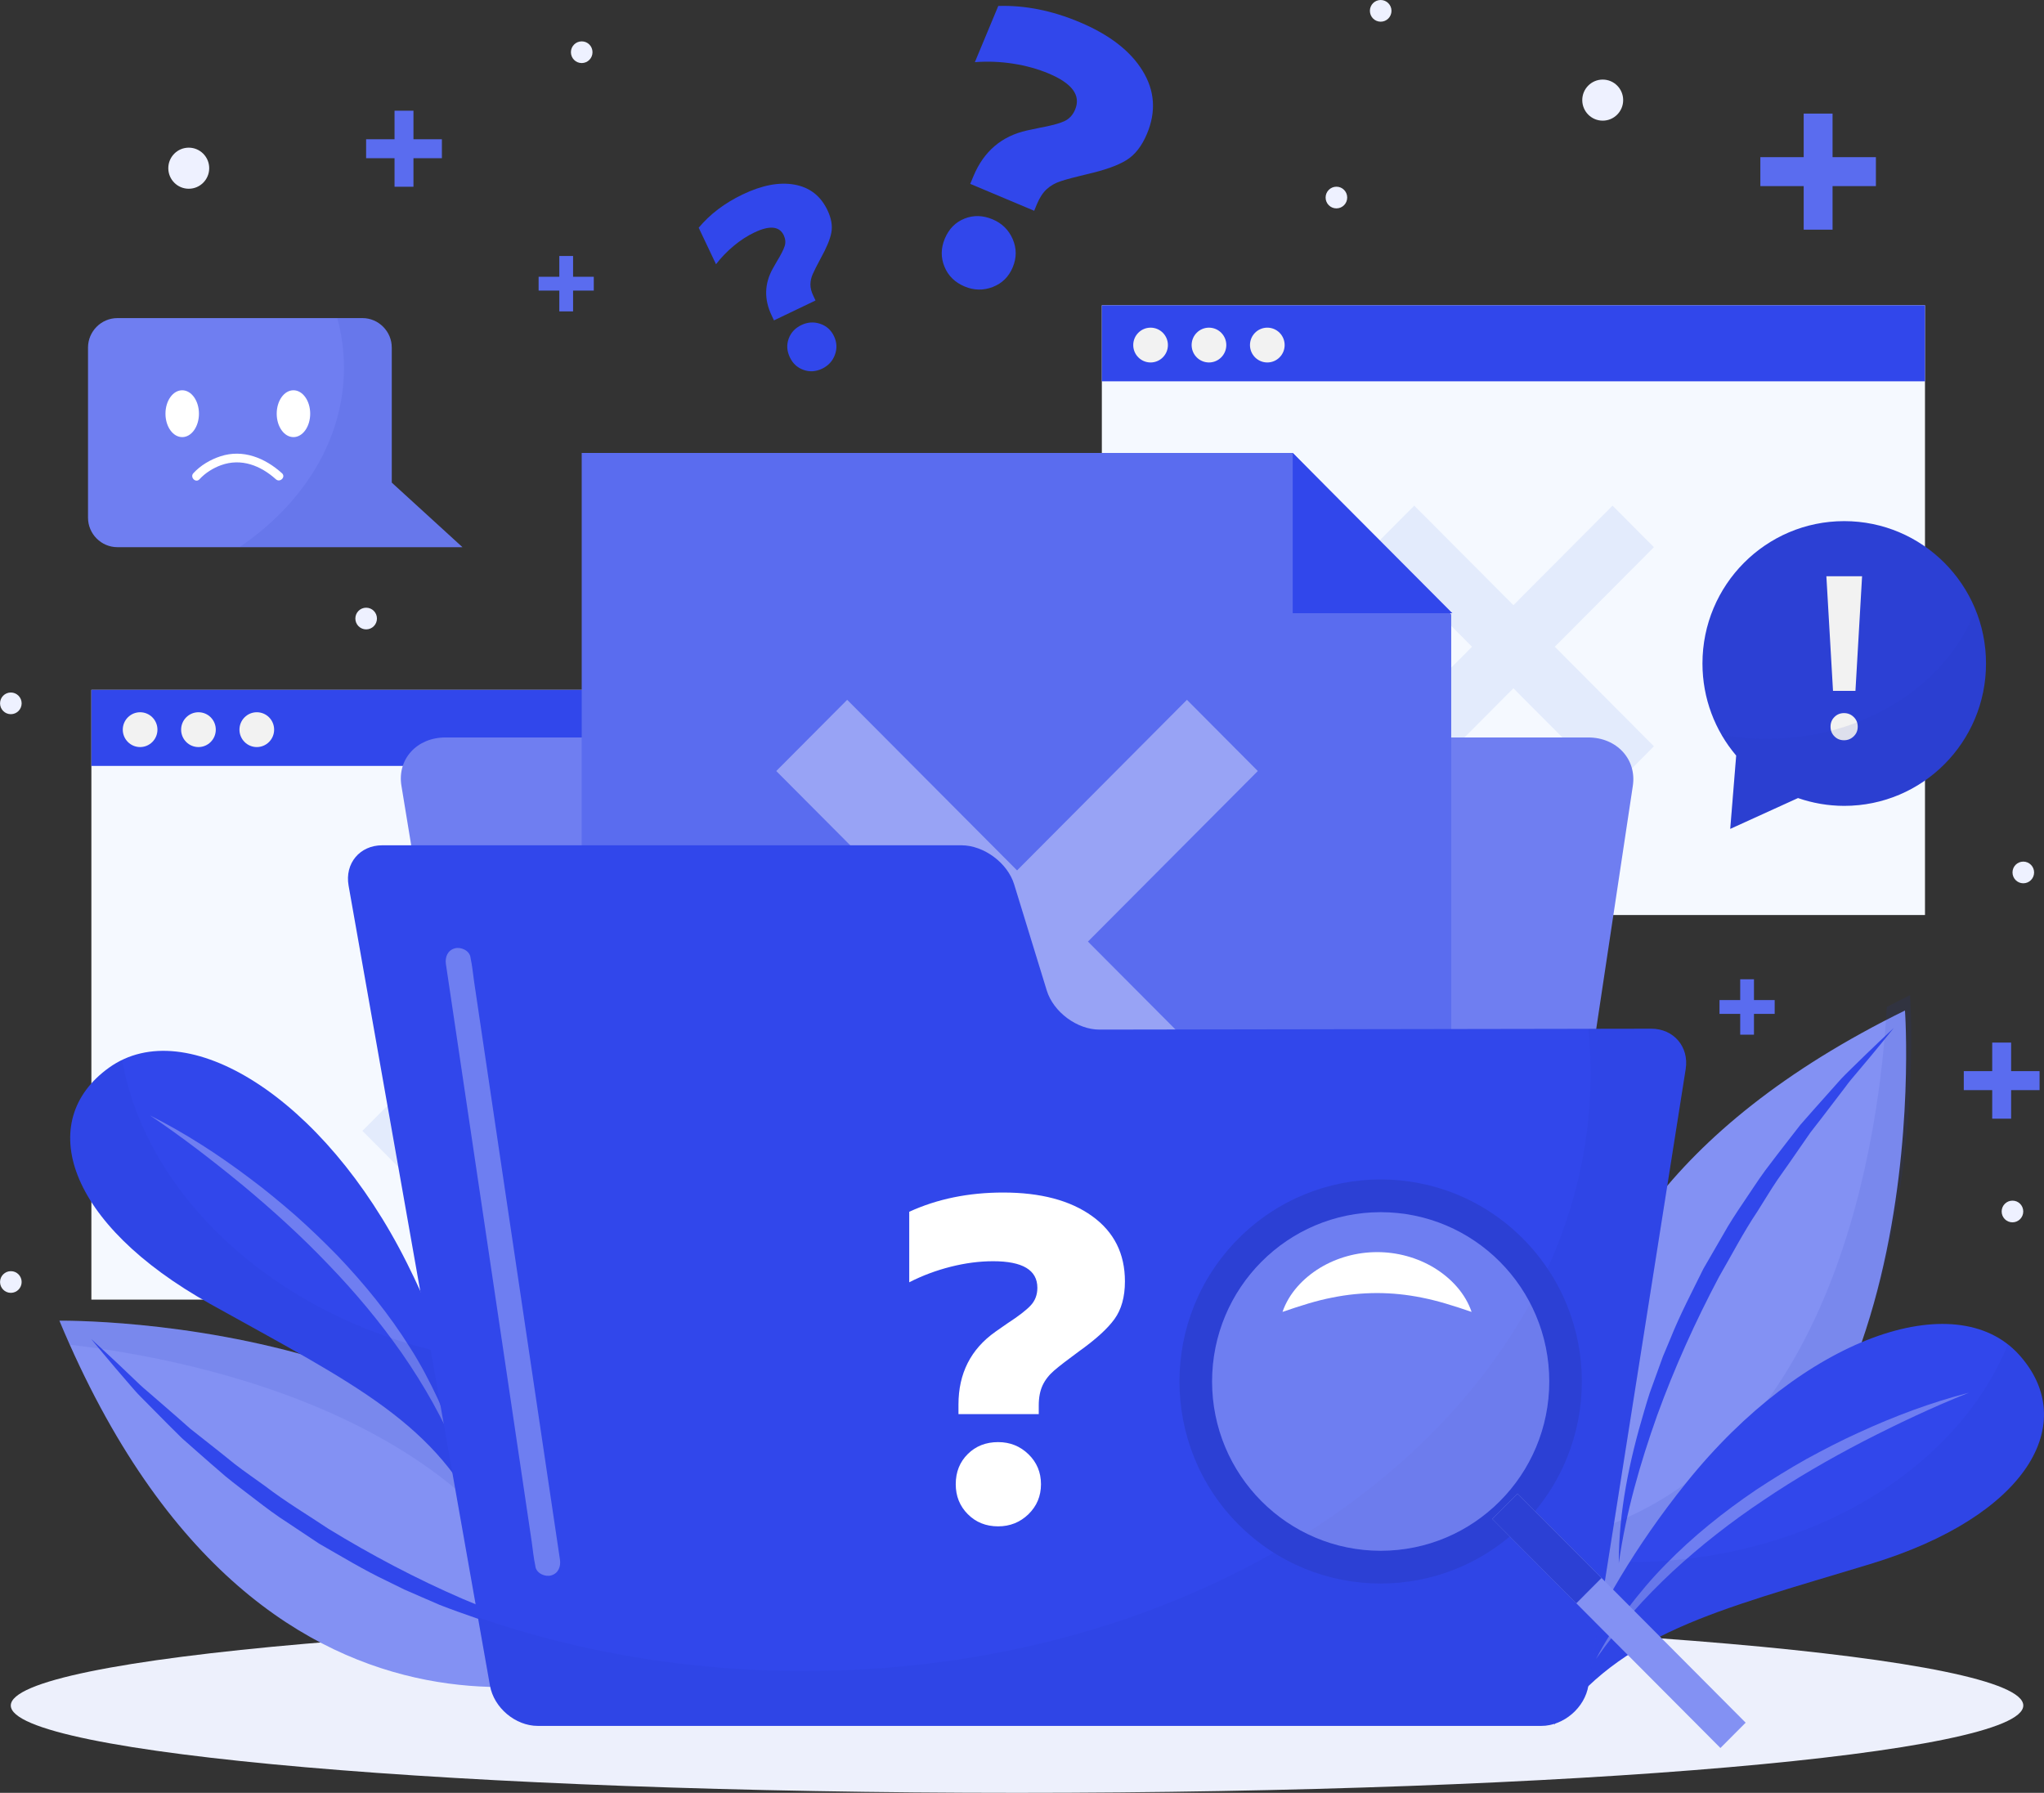 <svg width="236" height="207" viewBox="0 0 236 207" fill="none" xmlns="http://www.w3.org/2000/svg">
<rect x="0" y="0" width="236" height="207" fill="#333333" stroke="none"/>
<g clip-path="url(#clip0_50_3860)">
<path d="M105.591 79.652H10.551V150.053H105.591V79.652Z" fill="#F5F9FF"/>
<path d="M105.591 79.652H10.551V88.432H105.591V79.652Z" fill="#3147EB"/>
<path d="M18.179 84.246C18.179 85.354 17.281 86.256 16.177 86.256C15.074 86.256 14.176 85.354 14.176 84.246C14.176 83.138 15.074 82.236 16.177 82.236C17.281 82.236 18.179 83.132 18.179 84.246Z" fill="#F2F2F2"/>
<path d="M24.915 84.246C24.915 85.354 24.017 86.256 22.914 86.256C21.81 86.256 20.912 85.354 20.912 84.246C20.912 83.138 21.81 82.236 22.914 82.236C24.023 82.236 24.915 83.132 24.915 84.246Z" fill="#F2F2F2"/>
<path d="M31.651 84.246C31.651 85.354 30.754 86.256 29.65 86.256C28.546 86.256 27.648 85.354 27.648 84.246C27.648 83.138 28.546 82.236 29.65 82.236C30.759 82.236 31.651 83.132 31.651 84.246Z" fill="#F2F2F2"/>
<path d="M74.294 107.583L69.519 102.782L58.071 114.278L46.622 102.782L41.842 107.583L53.29 119.073L41.842 130.569L46.622 135.37L58.071 123.874L69.519 135.37L74.294 130.569L62.846 119.073L74.294 107.583Z" fill="#E3EBFC"/>
<path d="M222.259 35.247H127.219V105.648H222.259V35.247Z" fill="#F5F9FF"/>
<path d="M222.259 35.247H127.219V44.027H222.259V35.247Z" fill="#3147EB"/>
<path d="M134.847 39.84C134.847 40.949 133.949 41.85 132.845 41.85C131.742 41.85 130.844 40.949 130.844 39.84C130.844 38.732 131.742 37.831 132.845 37.831C133.949 37.831 134.847 38.732 134.847 39.84Z" fill="#F2F2F2"/>
<path d="M141.589 39.84C141.589 40.949 140.691 41.85 139.587 41.85C138.484 41.85 137.586 40.949 137.586 39.84C137.586 38.732 138.484 37.831 139.587 37.831C140.691 37.831 141.589 38.732 141.589 39.84Z" fill="#F2F2F2"/>
<path d="M148.325 39.84C148.325 40.949 147.427 41.85 146.324 41.85C145.22 41.85 144.322 40.949 144.322 39.84C144.322 38.732 145.22 37.831 146.324 37.831C147.427 37.831 148.325 38.732 148.325 39.84Z" fill="#F2F2F2"/>
<path d="M190.962 63.177L186.187 58.383L174.739 69.873L163.291 58.383L158.516 63.177L169.958 74.674L158.516 86.17L163.291 90.965L174.739 79.469L186.187 90.965L190.962 86.17L179.519 74.674L190.962 63.177Z" fill="#E3EBFC"/>
<path d="M117.428 207C181.593 207 233.609 202.486 233.609 196.917C233.609 191.348 181.593 186.833 117.428 186.833C53.262 186.833 1.246 191.348 1.246 196.917C1.246 202.486 53.262 207 117.428 207Z" fill="#EDF0FC"/>
<path d="M89.093 36.418C88.207 34.557 88.253 32.754 89.23 31.003L89.705 30.17C90.168 29.412 90.466 28.827 90.597 28.413C90.729 28.006 90.689 27.592 90.494 27.167C89.991 26.11 88.859 26.001 87.092 26.846C86.274 27.236 85.479 27.753 84.713 28.39C83.947 29.028 83.266 29.734 82.671 30.509L80.67 26.294C81.979 24.727 83.666 23.446 85.742 22.453C87.978 21.379 89.974 21 91.729 21.316C93.485 21.631 94.754 22.613 95.544 24.279C95.984 25.209 96.133 26.065 95.99 26.84C95.847 27.615 95.441 28.597 94.777 29.791C94.337 30.607 94.028 31.221 93.845 31.635C93.662 32.048 93.571 32.456 93.571 32.858C93.571 33.26 93.685 33.702 93.914 34.173L94.16 34.695L89.362 36.992L89.093 36.418ZM92.77 42.706C92.061 42.453 91.535 41.971 91.198 41.259C90.849 40.53 90.803 39.812 91.06 39.105C91.318 38.399 91.809 37.871 92.536 37.526C93.245 37.188 93.965 37.142 94.692 37.383C95.424 37.63 95.955 38.106 96.293 38.818C96.63 39.53 96.664 40.248 96.396 40.972C96.127 41.695 95.635 42.224 94.926 42.568C94.2 42.913 93.479 42.959 92.77 42.706Z" fill="#3147EB"/>
<path d="M112.396 20.334C113.591 17.468 115.656 15.711 118.589 15.062L119.996 14.764C121.311 14.523 122.266 14.275 122.849 14.011C123.438 13.747 123.867 13.294 124.136 12.645C124.817 11.014 123.799 9.63 121.082 8.487C119.824 7.959 118.452 7.58 116.971 7.35C115.49 7.121 114.014 7.063 112.556 7.178L115.261 0.689C118.326 0.592 121.454 1.212 124.645 2.555C128.087 4.002 130.512 5.874 131.919 8.166C133.331 10.457 133.503 12.886 132.433 15.441C131.833 16.877 131.032 17.899 130.02 18.513C129.008 19.128 127.504 19.656 125.508 20.11C124.159 20.431 123.158 20.695 122.512 20.908C121.866 21.115 121.317 21.419 120.871 21.827C120.419 22.234 120.047 22.803 119.739 23.532L119.407 24.336L112.024 21.23L112.396 20.334ZM109.045 30.785C108.616 29.728 108.628 28.654 109.085 27.558C109.554 26.432 110.309 25.663 111.355 25.243C112.402 24.824 113.483 24.853 114.603 25.324C115.696 25.783 116.468 26.547 116.931 27.615C117.388 28.683 117.388 29.763 116.931 30.859C116.473 31.956 115.707 32.714 114.626 33.133C113.545 33.553 112.459 33.535 111.372 33.076C110.252 32.605 109.474 31.841 109.045 30.785Z" fill="#3147EB"/>
<path d="M232.205 123.673V120.376H230.021V123.673H226.738V125.866H230.021V129.162H232.205V125.866H235.487V123.673H232.205Z" fill="#5A6CEF"/>
<path d="M211.587 18.145V13.115H208.254V18.145H203.25V21.488H208.254V26.518H211.587V21.488H216.591V18.145H211.587Z" fill="#5A6CEF"/>
<path d="M202.513 115.467V113.066H200.924V115.467H198.533V117.063H200.924V119.463H202.513V117.063H204.904V115.467H202.513Z" fill="#5A6CEF"/>
<path d="M66.168 31.956V29.556H64.578V31.956H62.188V33.552H64.578V35.953H66.168V33.552H68.558V31.956H66.168Z" fill="#5A6CEF"/>
<path d="M47.738 16.078V12.782H45.554V16.078H42.272V18.266H45.554V21.562H47.738V18.266H51.021V16.078H47.738Z" fill="#5A6CEF"/>
<path d="M155.548 22.808C155.548 23.503 154.988 24.06 154.301 24.06C153.609 24.06 153.055 23.498 153.055 22.808C153.055 22.114 153.615 21.557 154.301 21.557C154.988 21.551 155.548 22.114 155.548 22.808Z" fill="#EEF1FF"/>
<path d="M160.661 1.252C160.661 1.947 160.101 2.504 159.415 2.504C158.723 2.504 158.168 1.941 158.168 1.252C158.168 0.557 158.728 0 159.415 0C160.101 0 160.661 0.563 160.661 1.252Z" fill="#EEF1FF"/>
<path d="M185.049 13.931C186.354 13.931 187.411 12.869 187.411 11.559C187.411 10.249 186.354 9.188 185.049 9.188C183.745 9.188 182.688 10.249 182.688 11.559C182.688 12.869 183.745 13.931 185.049 13.931Z" fill="#EEF1FF"/>
<path d="M234.857 100.732C234.857 101.427 234.296 101.984 233.61 101.984C232.918 101.984 232.363 101.421 232.363 100.732C232.363 100.037 232.924 99.481 233.61 99.481C234.296 99.481 234.857 100.043 234.857 100.732Z" fill="#EEF1FF"/>
<path d="M233.605 139.878C233.605 140.573 233.044 141.13 232.358 141.13C231.666 141.13 231.111 140.567 231.111 139.878C231.111 139.183 231.672 138.626 232.358 138.626C233.05 138.62 233.605 139.183 233.605 139.878Z" fill="#EEF1FF"/>
<path d="M43.523 71.417C43.523 72.112 42.962 72.669 42.276 72.669C41.59 72.669 41.029 72.106 41.029 71.417C41.029 70.722 41.59 70.165 42.276 70.165C42.962 70.165 43.523 70.722 43.523 71.417Z" fill="#EEF1FF"/>
<path d="M21.793 21.792C23.098 21.792 24.155 20.73 24.155 19.42C24.155 18.111 23.098 17.049 21.793 17.049C20.489 17.049 19.432 18.111 19.432 19.42C19.432 20.73 20.489 21.792 21.793 21.792Z" fill="#EEF1FF"/>
<path d="M68.411 6.029C68.411 6.724 67.851 7.281 67.165 7.281C66.473 7.281 65.918 6.718 65.918 6.029C65.918 5.334 66.478 4.777 67.165 4.777C67.856 4.772 68.411 5.334 68.411 6.029Z" fill="#EEF1FF"/>
<path d="M2.499 81.208C2.499 81.903 1.939 82.46 1.252 82.46C0.561 82.46 0.006 81.897 0.006 81.208C0.006 80.513 0.566 79.956 1.252 79.956C1.939 79.956 2.499 80.519 2.499 81.208Z" fill="#EEF1FF"/>
<path d="M2.499 148.02C2.499 148.715 1.939 149.272 1.252 149.272C0.561 149.272 0.006 148.71 0.006 148.02C0.006 147.326 0.566 146.769 1.252 146.769C1.939 146.763 2.499 147.326 2.499 148.02Z" fill="#EEF1FF"/>
<path d="M184.522 185.77C184.522 185.77 163.832 144.236 219.948 116.673C219.948 116.673 224.248 175.853 184.522 185.77Z" fill="#8391F3"/>
<path d="M186.906 180.482C186.895 174.544 188.13 168.647 189.828 162.956C190.046 162.244 190.24 161.526 190.48 160.82L191.241 158.718L192.001 156.617L192.865 154.555C193.974 151.787 195.364 149.152 196.679 146.481L198.915 142.617C199.636 141.313 200.453 140.073 201.288 138.838C202.129 137.609 202.924 136.352 203.799 135.158C204.691 133.969 205.6 132.792 206.509 131.62L207.876 129.863L209.345 128.192L212.302 124.873C212.788 124.316 213.326 123.805 213.852 123.288L215.441 121.738C216.505 120.71 217.574 119.693 218.655 118.688C217.729 119.843 216.797 120.985 215.853 122.117L214.435 123.805C213.96 124.368 213.48 124.919 213.051 125.522L210.375 129.025L209.025 130.765L207.773 132.573C206.944 133.779 206.103 134.985 205.257 136.174C204.433 137.386 203.69 138.649 202.907 139.878C201.277 142.307 199.933 144.914 198.469 147.44C195.736 152.609 193.322 157.943 191.327 163.444C189.371 168.963 187.73 174.619 186.906 180.482Z" fill="#3147EB"/>
<path opacity="0.1" d="M217.848 116.259C217.065 130.541 212.187 168.503 182.76 177.1C183.823 181.412 185.11 183.996 185.11 183.996C224.836 174.079 220.536 114.898 220.536 114.898C219.621 115.346 218.723 115.806 217.848 116.259Z" fill="#2739BC"/>
<path d="M179.461 199.139C179.461 199.139 182.406 186.494 194.718 171.168C208.208 154.377 225.803 148.336 233.106 156.404C240.196 164.237 234.169 175.061 215.91 180.591C197.651 186.121 187.33 188.504 179.461 199.139Z" fill="#3147EB"/>
<path d="M227.324 160.802C223.144 162.462 219.101 164.386 215.127 166.424C211.164 168.486 207.298 170.72 203.604 173.217C199.898 175.692 196.376 178.431 193.105 181.458C189.845 184.495 186.86 187.837 184.281 191.536C185.322 189.531 186.551 187.631 187.878 185.793C189.251 183.996 190.709 182.244 192.304 180.637C195.472 177.386 199.035 174.538 202.786 172C204.679 170.754 206.6 169.565 208.573 168.457C210.557 167.372 212.565 166.332 214.623 165.402C218.723 163.513 222.966 161.922 227.324 160.802Z" fill="#6F7EF1"/>
<path opacity="0.1" d="M233.106 156.404C232.711 155.968 232.276 155.577 231.825 155.221C225.9 169.79 208.596 180.338 188.153 180.361C181.308 191.237 179.461 199.133 179.461 199.133C187.33 188.498 197.651 186.115 215.91 180.585C234.169 175.061 240.191 164.237 233.106 156.404Z" fill="#2739BC"/>
<path d="M73.487 192.035C73.487 192.035 30.987 210.348 6.861 152.488C6.861 152.488 65.95 151.632 73.487 192.035Z" fill="#8391F3"/>
<path d="M70.091 190.031C64.189 189.698 58.396 188.113 52.838 186.075C52.146 185.816 51.437 185.575 50.751 185.294L48.709 184.409L46.668 183.519L44.672 182.537C41.984 181.263 39.445 179.712 36.866 178.242L33.155 175.773C31.903 174.975 30.713 174.079 29.541 173.177C28.369 172.264 27.168 171.392 26.024 170.444C24.898 169.479 23.777 168.503 22.667 167.521L21.003 166.051L19.425 164.484L16.297 161.325C15.771 160.808 15.296 160.24 14.81 159.677L13.364 157.995C12.403 156.869 11.459 155.732 10.521 154.595C11.614 155.594 12.7 156.594 13.77 157.604L15.365 159.126C15.897 159.631 16.417 160.148 16.989 160.613L20.311 163.496L21.958 164.949L23.68 166.31C24.829 167.211 25.978 168.124 27.111 169.043C28.266 169.939 29.478 170.754 30.656 171.616C32.978 173.396 35.488 174.889 37.913 176.508C42.888 179.551 48.052 182.279 53.404 184.599C58.785 186.884 64.315 188.866 70.091 190.031Z" fill="#3147EB"/>
<path opacity="0.1" d="M8.056 155.261C22.21 156.886 59.665 163.99 66.493 193.988C70.839 193.178 73.487 192.035 73.487 192.035C65.95 151.632 6.861 152.488 6.861 152.488C7.256 153.429 7.656 154.354 8.056 155.261Z" fill="#2739BC"/>
<path d="M56.005 176.445C56.005 176.445 55.799 163.456 46.998 145.861C37.357 126.578 21.443 116.931 12.602 123.265C4.018 129.409 7.621 141.267 24.296 150.564C40.977 159.849 50.561 164.374 56.005 176.445Z" fill="#3147EB"/>
<path d="M17.326 128.789C21.06 131.298 24.606 134.043 28.06 136.88C31.497 139.74 34.807 142.743 37.884 145.97C40.983 149.174 43.848 152.603 46.404 156.255C48.949 159.918 51.157 163.817 52.901 167.986C52.306 165.81 51.505 163.685 50.596 161.607C49.635 159.557 48.583 157.535 47.359 155.623C44.952 151.77 42.07 148.227 38.942 144.954C37.358 143.334 35.728 141.761 34.03 140.262C32.32 138.781 30.576 137.334 28.763 135.99C25.155 133.268 21.346 130.816 17.326 128.789Z" fill="#6F7EF1"/>
<path opacity="0.1" d="M12.602 123.259C13.082 122.915 13.585 122.628 14.106 122.381C16.816 137.879 31.507 151.873 51.481 156.249C55.879 168.337 56.01 176.445 56.01 176.445C50.566 164.374 40.982 159.849 24.302 150.558C7.621 141.267 4.018 129.409 12.602 123.259Z" fill="#2739BC"/>
<path d="M173.727 189.021C173.264 192.093 170.193 194.608 166.894 194.608H69.4C66.106 194.608 62.995 192.099 62.492 189.032L46.349 90.723C45.846 87.657 48.127 85.147 51.427 85.147H183.374C186.668 85.147 188.99 87.663 188.526 90.735L173.727 189.021Z" fill="#6F7EF1"/>
<path d="M149.258 52.295H67.164V168.434H167.557V70.941L149.258 52.295Z" fill="#5A6CEF"/>
<path d="M149.258 52.295L167.694 70.803H149.258V52.295Z" fill="#3147EB"/>
<path d="M145.227 89.023L137.044 80.8L117.43 100.497L97.816 80.8L89.627 89.023L109.241 108.714L89.627 128.41L97.816 136.633L117.43 116.937L137.044 136.633L145.227 128.41L125.613 108.714L145.227 89.023Z" fill="#98A3F5"/>
<path d="M126.956 118.878C124.365 118.884 121.626 116.851 120.86 114.364L117.097 102.116C116.337 99.629 113.592 97.597 111.001 97.597H44.13C41.539 97.597 39.795 99.693 40.247 102.248L56.573 194.619C57.025 197.18 59.512 199.271 62.103 199.271H177.953C180.543 199.271 182.991 197.169 183.397 194.602L194.628 123.437C195.034 120.87 193.244 118.774 190.659 118.774L126.956 118.878Z" fill="#3147EB"/>
<path d="M110.665 162.169C110.665 158.574 112.088 155.772 114.931 153.762L116.297 152.809C117.595 151.965 118.499 151.27 119.008 150.719C119.517 150.173 119.774 149.496 119.774 148.686C119.774 146.642 118.07 145.62 114.668 145.62C113.089 145.62 111.454 145.832 109.773 146.257C108.091 146.682 106.49 147.279 104.98 148.054V139.912C108.211 138.43 111.825 137.689 115.828 137.689C120.146 137.689 123.571 138.597 126.093 140.411C128.62 142.226 129.884 144.735 129.884 147.945C129.884 149.743 129.478 151.195 128.672 152.309C127.866 153.418 126.493 154.664 124.566 156.036C123.268 156.989 122.319 157.719 121.724 158.23C121.129 158.741 120.678 159.315 120.38 159.947C120.083 160.584 119.934 161.359 119.934 162.272V163.277H110.665V162.169ZM111.745 174.831C110.813 173.895 110.35 172.741 110.35 171.368C110.35 169.961 110.813 168.796 111.745 167.877C112.672 166.958 113.844 166.505 115.245 166.505C116.612 166.505 117.784 166.97 118.745 167.906C119.711 168.842 120.192 169.996 120.192 171.368C120.192 172.741 119.705 173.895 118.745 174.831C117.778 175.767 116.612 176.232 115.245 176.232C113.838 176.232 112.672 175.761 111.745 174.831Z" fill="white"/>
<path opacity="0.1" d="M190.653 118.78L183.408 118.792C183.568 120.469 183.654 122.157 183.654 123.862C183.654 162.009 142.996 192.937 92.839 192.937C79.401 192.937 66.649 190.715 55.178 186.735L56.573 194.625C57.025 197.186 59.512 199.276 62.103 199.276H177.953C180.543 199.276 182.991 197.175 183.397 194.608L194.628 123.443C195.028 120.876 193.244 118.78 190.653 118.78Z" fill="#2739BC"/>
<g opacity="0.3">
<path d="M51.484 111.309C51.827 113.629 52.17 115.949 52.519 118.263C53.337 123.782 54.16 129.3 54.978 134.818C55.973 141.537 56.974 148.255 57.975 154.974C58.832 160.745 59.69 166.51 60.542 172.281C60.828 174.199 61.114 176.117 61.394 178.029C61.526 178.931 61.606 179.861 61.8 180.751C61.806 180.792 61.812 180.832 61.817 180.866C61.937 181.659 62.927 182.089 63.624 181.9C64.465 181.67 64.768 180.878 64.654 180.085C64.311 177.765 63.968 175.445 63.619 173.131C62.801 167.613 61.977 162.094 61.16 156.576C60.159 149.858 59.164 143.139 58.163 136.42C57.306 130.649 56.448 124.884 55.596 119.113C55.31 117.195 55.024 115.277 54.744 113.365C54.612 112.463 54.532 111.533 54.338 110.643C54.332 110.603 54.326 110.563 54.321 110.528C54.2 109.736 53.211 109.305 52.514 109.495C51.673 109.724 51.37 110.517 51.484 111.309Z" fill="white"/>
</g>
<path d="M212.933 60.169C203.892 60.169 196.566 67.53 196.566 76.603C196.566 80.663 198.03 84.372 200.461 87.238L199.774 95.702L207.597 92.142C209.273 92.722 211.068 93.043 212.938 93.043C221.979 93.043 229.304 85.682 229.304 76.609C229.304 67.536 221.973 60.169 212.933 60.169Z" fill="#2C40D4"/>
<path d="M211.799 85.015C211.502 84.717 211.353 84.344 211.353 83.901C211.353 83.459 211.502 83.086 211.799 82.787C212.097 82.489 212.468 82.334 212.909 82.334C213.349 82.334 213.721 82.483 214.03 82.787C214.338 83.086 214.493 83.459 214.493 83.901C214.493 84.344 214.338 84.717 214.03 85.015C213.721 85.314 213.349 85.469 212.909 85.469C212.468 85.469 212.097 85.32 211.799 85.015ZM210.873 66.531H214.996L214.23 79.767H211.639L210.873 66.531Z" fill="#F2F2F2"/>
<path opacity="0.1" d="M203.966 85.314C202.188 85.314 200.455 85.159 198.785 84.861C199.277 85.705 199.837 86.497 200.461 87.238L199.774 95.702L207.597 92.142C209.273 92.722 211.068 93.043 212.938 93.043C221.979 93.043 229.304 85.682 229.304 76.609C229.304 74.409 228.87 72.314 228.092 70.395C224.81 79.049 215.249 85.314 203.966 85.314Z" fill="#2739BC"/>
<path d="M45.233 55.724V40.133C45.233 38.261 43.706 36.728 41.842 36.728H13.553C11.689 36.728 10.162 38.261 10.162 40.133V59.772C10.162 61.644 11.689 63.177 13.553 63.177H38.88H41.842H53.394L45.233 55.724Z" fill="#6F7EF1"/>
<path d="M22.971 47.765C22.971 49.258 22.108 50.469 21.038 50.469C19.969 50.469 19.105 49.258 19.105 47.765C19.105 46.272 19.969 45.06 21.038 45.06C22.102 45.06 22.971 46.272 22.971 47.765Z" fill="white"/>
<path d="M35.815 47.765C35.815 49.258 34.951 50.469 33.882 50.469C32.813 50.469 31.949 49.258 31.949 47.765C31.949 46.272 32.813 45.06 33.882 45.06C34.946 45.06 35.815 46.272 35.815 47.765Z" fill="white"/>
<path d="M23.028 55.339C23.691 54.61 24.612 54.035 25.527 53.708C27.849 52.87 30.09 53.748 31.857 55.339C32.332 55.764 33.03 55.063 32.555 54.638C30.594 52.87 28.055 51.83 25.447 52.686C24.303 53.059 23.142 53.737 22.325 54.638C21.901 55.103 22.599 55.81 23.028 55.339Z" fill="white"/>
<path opacity="0.1" d="M45.233 55.724V40.133C45.233 38.261 43.706 36.728 41.842 36.728H38.942C39.445 38.577 39.714 40.501 39.714 42.47C39.714 50.751 35.031 58.164 27.643 63.177H38.879H41.842H53.393L45.233 55.724Z" fill="#2739BC"/>
<path d="M142.984 143.013C133.914 152.12 133.914 166.895 142.984 176.003C152.053 185.11 166.767 185.11 175.836 176.003C184.906 166.895 184.906 152.12 175.836 143.013C166.767 133.9 152.059 133.9 142.984 143.013ZM173.177 173.327C165.577 180.958 153.254 180.958 145.649 173.327C138.049 165.695 138.049 153.321 145.649 145.683C153.248 138.052 165.572 138.052 173.177 145.683C180.777 153.321 180.777 165.695 173.177 173.327Z" fill="#2C40D4"/>
<path opacity="0.3" d="M159.413 179.052C170.163 179.052 178.878 170.3 178.878 159.505C178.878 148.709 170.163 139.958 159.413 139.958C148.662 139.958 139.947 148.709 139.947 159.505C139.947 170.3 148.662 179.052 159.413 179.052Z" fill="white"/>
<path d="M175.212 172.45L172.301 175.373L198.64 201.823L201.552 198.899L175.212 172.45Z" fill="#8391F3"/>
<path d="M175.212 172.454L172.301 175.377L182.001 185.118L184.912 182.195L175.212 172.454Z" fill="#2C40D4"/>
<path d="M148.078 151.472C148.816 149.33 150.434 147.601 152.384 146.401C154.346 145.207 156.667 144.569 158.995 144.569C161.322 144.564 163.649 145.201 165.611 146.395C167.561 147.596 169.179 149.33 169.911 151.472C167.784 150.748 165.983 150.18 164.193 149.829C162.42 149.468 160.71 149.301 158.995 149.295C157.279 149.301 155.564 149.462 153.791 149.824C152.001 150.168 150.205 150.742 148.078 151.472Z" fill="white"/>
</g>
<defs>
<clipPath id="clip0_50_3860">
<rect width="236" height="207" fill="white"/>
</clipPath>
</defs>
</svg>
